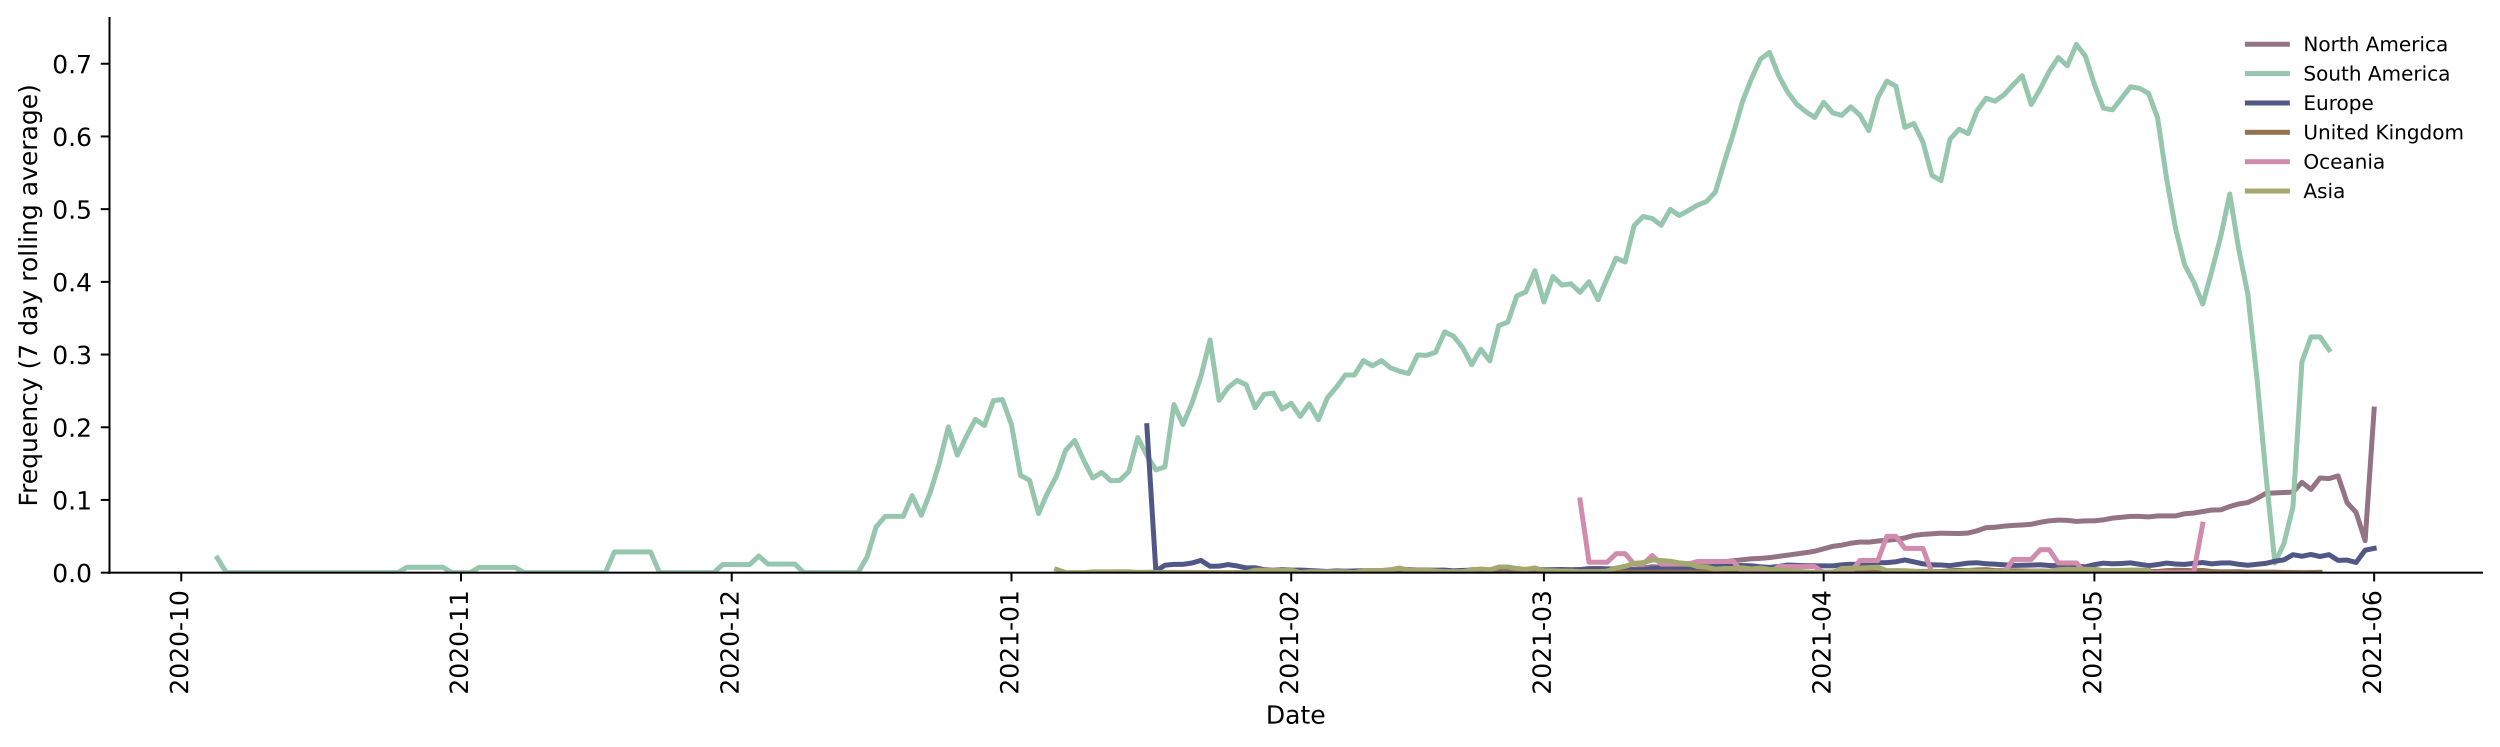 <?xml version="1.0" encoding="utf-8" standalone="no"?>
<!DOCTYPE svg PUBLIC "-//W3C//DTD SVG 1.1//EN"
  "http://www.w3.org/Graphics/SVG/1.1/DTD/svg11.dtd">
<!-- Created with matplotlib (https://matplotlib.org/) -->
<svg height="298.621pt" version="1.1" viewBox="0 0 999.581 298.621" width="999.581pt" xmlns="http://www.w3.org/2000/svg" xmlns:xlink="http://www.w3.org/1999/xlink">
 <defs>
  <style type="text/css">*{stroke-linecap:butt;stroke-linejoin:round;}</style>
 </defs>
 <g id="figure_1">
  <g id="patch_1">
   <path d="M 0 298.621 
L 999.581 298.621 
L 999.581 0 
L 0 0 
z
" style="fill:#ffffff;"/>
  </g>
  <g id="axes_1">
   <g id="patch_2">
    <path d="M 43.781 228.96 
L 992.381 228.96 
L 992.381 7.2 
L 43.781 7.2 
z
" style="fill:#ffffff;"/>
   </g>
   <g id="matplotlib.axis_1">
    <g id="xtick_1">
     <g id="line2d_1">
      <defs>
       <path d="M 0 0 
L 0 3.5 
" id="m3ad9159158" style="stroke:#000000;stroke-width:0.8;"/>
      </defs>
      <g>
       <use style="stroke:#000000;stroke-width:0.8;" x="72.467" xlink:href="#m3ad9159158" y="228.96"/>
      </g>
     </g>
     <g id="text_1">
      <!-- 2020-10 -->
      <g transform="translate(75.226 277.743)rotate(-90)scale(0.1 -0.1)">
       <defs>
        <path d="M 19.188 8.297 
L 53.609 8.297 
L 53.609 0 
L 7.328 0 
L 7.328 8.297 
Q 12.938 14.109 22.625 23.891 
Q 32.328 33.688 34.812 36.531 
Q 39.547 41.844 41.422 45.531 
Q 43.312 49.219 43.312 52.781 
Q 43.312 58.594 39.234 62.25 
Q 35.156 65.922 28.609 65.922 
Q 23.969 65.922 18.812 64.312 
Q 13.672 62.703 7.812 59.422 
L 7.812 69.391 
Q 13.766 71.781 18.938 73 
Q 24.125 74.219 28.422 74.219 
Q 39.75 74.219 46.484 68.547 
Q 53.219 62.891 53.219 53.422 
Q 53.219 48.922 51.531 44.891 
Q 49.859 40.875 45.406 35.406 
Q 44.188 33.984 37.641 27.219 
Q 31.109 20.453 19.188 8.297 
z
" id="DejaVuSans-50"/>
        <path d="M 31.781 66.406 
Q 24.172 66.406 20.328 58.906 
Q 16.5 51.422 16.5 36.375 
Q 16.5 21.391 20.328 13.891 
Q 24.172 6.391 31.781 6.391 
Q 39.453 6.391 43.281 13.891 
Q 47.125 21.391 47.125 36.375 
Q 47.125 51.422 43.281 58.906 
Q 39.453 66.406 31.781 66.406 
z
M 31.781 74.219 
Q 44.047 74.219 50.516 64.516 
Q 56.984 54.828 56.984 36.375 
Q 56.984 17.969 50.516 8.266 
Q 44.047 -1.422 31.781 -1.422 
Q 19.531 -1.422 13.062 8.266 
Q 6.594 17.969 6.594 36.375 
Q 6.594 54.828 13.062 64.516 
Q 19.531 74.219 31.781 74.219 
z
" id="DejaVuSans-48"/>
        <path d="M 4.891 31.391 
L 31.203 31.391 
L 31.203 23.391 
L 4.891 23.391 
z
" id="DejaVuSans-45"/>
        <path d="M 12.406 8.297 
L 28.516 8.297 
L 28.516 63.922 
L 10.984 60.406 
L 10.984 69.391 
L 28.422 72.906 
L 38.281 72.906 
L 38.281 8.297 
L 54.391 8.297 
L 54.391 0 
L 12.406 0 
z
" id="DejaVuSans-49"/>
       </defs>
       <use xlink:href="#DejaVuSans-50"/>
       <use x="63.623" xlink:href="#DejaVuSans-48"/>
       <use x="127.246" xlink:href="#DejaVuSans-50"/>
       <use x="190.869" xlink:href="#DejaVuSans-48"/>
       <use x="254.492" xlink:href="#DejaVuSans-45"/>
       <use x="290.576" xlink:href="#DejaVuSans-49"/>
       <use x="354.199" xlink:href="#DejaVuSans-48"/>
      </g>
     </g>
    </g>
    <g id="xtick_2">
     <g id="line2d_2">
      <g>
       <use style="stroke:#000000;stroke-width:0.8;" x="184.321" xlink:href="#m3ad9159158" y="228.96"/>
      </g>
     </g>
     <g id="text_2">
      <!-- 2020-11 -->
      <g transform="translate(187.081 277.743)rotate(-90)scale(0.1 -0.1)">
       <use xlink:href="#DejaVuSans-50"/>
       <use x="63.623" xlink:href="#DejaVuSans-48"/>
       <use x="127.246" xlink:href="#DejaVuSans-50"/>
       <use x="190.869" xlink:href="#DejaVuSans-48"/>
       <use x="254.492" xlink:href="#DejaVuSans-45"/>
       <use x="290.576" xlink:href="#DejaVuSans-49"/>
       <use x="354.199" xlink:href="#DejaVuSans-49"/>
      </g>
     </g>
    </g>
    <g id="xtick_3">
     <g id="line2d_3">
      <g>
       <use style="stroke:#000000;stroke-width:0.8;" x="292.568" xlink:href="#m3ad9159158" y="228.96"/>
      </g>
     </g>
     <g id="text_3">
      <!-- 2020-12 -->
      <g transform="translate(295.327 277.743)rotate(-90)scale(0.1 -0.1)">
       <use xlink:href="#DejaVuSans-50"/>
       <use x="63.623" xlink:href="#DejaVuSans-48"/>
       <use x="127.246" xlink:href="#DejaVuSans-50"/>
       <use x="190.869" xlink:href="#DejaVuSans-48"/>
       <use x="254.492" xlink:href="#DejaVuSans-45"/>
       <use x="290.576" xlink:href="#DejaVuSans-49"/>
       <use x="354.199" xlink:href="#DejaVuSans-50"/>
      </g>
     </g>
    </g>
    <g id="xtick_4">
     <g id="line2d_4">
      <g>
       <use style="stroke:#000000;stroke-width:0.8;" x="404.422" xlink:href="#m3ad9159158" y="228.96"/>
      </g>
     </g>
     <g id="text_4">
      <!-- 2021-01 -->
      <g transform="translate(407.182 277.743)rotate(-90)scale(0.1 -0.1)">
       <use xlink:href="#DejaVuSans-50"/>
       <use x="63.623" xlink:href="#DejaVuSans-48"/>
       <use x="127.246" xlink:href="#DejaVuSans-50"/>
       <use x="190.869" xlink:href="#DejaVuSans-49"/>
       <use x="254.492" xlink:href="#DejaVuSans-45"/>
       <use x="290.576" xlink:href="#DejaVuSans-48"/>
       <use x="354.199" xlink:href="#DejaVuSans-49"/>
      </g>
     </g>
    </g>
    <g id="xtick_5">
     <g id="line2d_5">
      <g>
       <use style="stroke:#000000;stroke-width:0.8;" x="516.277" xlink:href="#m3ad9159158" y="228.96"/>
      </g>
     </g>
     <g id="text_5">
      <!-- 2021-02 -->
      <g transform="translate(519.037 277.743)rotate(-90)scale(0.1 -0.1)">
       <use xlink:href="#DejaVuSans-50"/>
       <use x="63.623" xlink:href="#DejaVuSans-48"/>
       <use x="127.246" xlink:href="#DejaVuSans-50"/>
       <use x="190.869" xlink:href="#DejaVuSans-49"/>
       <use x="254.492" xlink:href="#DejaVuSans-45"/>
       <use x="290.576" xlink:href="#DejaVuSans-48"/>
       <use x="354.199" xlink:href="#DejaVuSans-50"/>
      </g>
     </g>
    </g>
    <g id="xtick_6">
     <g id="line2d_6">
      <g>
       <use style="stroke:#000000;stroke-width:0.8;" x="617.307" xlink:href="#m3ad9159158" y="228.96"/>
      </g>
     </g>
     <g id="text_6">
      <!-- 2021-03 -->
      <g transform="translate(620.067 277.743)rotate(-90)scale(0.1 -0.1)">
       <defs>
        <path d="M 40.578 39.312 
Q 47.656 37.797 51.625 33 
Q 55.609 28.219 55.609 21.188 
Q 55.609 10.406 48.188 4.484 
Q 40.766 -1.422 27.094 -1.422 
Q 22.516 -1.422 17.656 -0.516 
Q 12.797 0.391 7.625 2.203 
L 7.625 11.719 
Q 11.719 9.328 16.594 8.109 
Q 21.484 6.891 26.812 6.891 
Q 36.078 6.891 40.938 10.547 
Q 45.797 14.203 45.797 21.188 
Q 45.797 27.641 41.281 31.266 
Q 36.766 34.906 28.719 34.906 
L 20.219 34.906 
L 20.219 43.016 
L 29.109 43.016 
Q 36.375 43.016 40.234 45.922 
Q 44.094 48.828 44.094 54.297 
Q 44.094 59.906 40.109 62.906 
Q 36.141 65.922 28.719 65.922 
Q 24.656 65.922 20.016 65.031 
Q 15.375 64.156 9.812 62.312 
L 9.812 71.094 
Q 15.438 72.656 20.344 73.438 
Q 25.25 74.219 29.594 74.219 
Q 40.828 74.219 47.359 69.109 
Q 53.906 64.016 53.906 55.328 
Q 53.906 49.266 50.438 45.094 
Q 46.969 40.922 40.578 39.312 
z
" id="DejaVuSans-51"/>
       </defs>
       <use xlink:href="#DejaVuSans-50"/>
       <use x="63.623" xlink:href="#DejaVuSans-48"/>
       <use x="127.246" xlink:href="#DejaVuSans-50"/>
       <use x="190.869" xlink:href="#DejaVuSans-49"/>
       <use x="254.492" xlink:href="#DejaVuSans-45"/>
       <use x="290.576" xlink:href="#DejaVuSans-48"/>
       <use x="354.199" xlink:href="#DejaVuSans-51"/>
      </g>
     </g>
    </g>
    <g id="xtick_7">
     <g id="line2d_7">
      <g>
       <use style="stroke:#000000;stroke-width:0.8;" x="729.162" xlink:href="#m3ad9159158" y="228.96"/>
      </g>
     </g>
     <g id="text_7">
      <!-- 2021-04 -->
      <g transform="translate(731.921 277.743)rotate(-90)scale(0.1 -0.1)">
       <defs>
        <path d="M 37.797 64.312 
L 12.891 25.391 
L 37.797 25.391 
z
M 35.203 72.906 
L 47.609 72.906 
L 47.609 25.391 
L 58.016 25.391 
L 58.016 17.188 
L 47.609 17.188 
L 47.609 0 
L 37.797 0 
L 37.797 17.188 
L 4.891 17.188 
L 4.891 26.703 
z
" id="DejaVuSans-52"/>
       </defs>
       <use xlink:href="#DejaVuSans-50"/>
       <use x="63.623" xlink:href="#DejaVuSans-48"/>
       <use x="127.246" xlink:href="#DejaVuSans-50"/>
       <use x="190.869" xlink:href="#DejaVuSans-49"/>
       <use x="254.492" xlink:href="#DejaVuSans-45"/>
       <use x="290.576" xlink:href="#DejaVuSans-48"/>
       <use x="354.199" xlink:href="#DejaVuSans-52"/>
      </g>
     </g>
    </g>
    <g id="xtick_8">
     <g id="line2d_8">
      <g>
       <use style="stroke:#000000;stroke-width:0.8;" x="837.408" xlink:href="#m3ad9159158" y="228.96"/>
      </g>
     </g>
     <g id="text_8">
      <!-- 2021-05 -->
      <g transform="translate(840.168 277.743)rotate(-90)scale(0.1 -0.1)">
       <defs>
        <path d="M 10.797 72.906 
L 49.516 72.906 
L 49.516 64.594 
L 19.828 64.594 
L 19.828 46.734 
Q 21.969 47.469 24.109 47.828 
Q 26.266 48.188 28.422 48.188 
Q 40.625 48.188 47.75 41.5 
Q 54.891 34.812 54.891 23.391 
Q 54.891 11.625 47.562 5.094 
Q 40.234 -1.422 26.906 -1.422 
Q 22.312 -1.422 17.547 -0.641 
Q 12.797 0.141 7.719 1.703 
L 7.719 11.625 
Q 12.109 9.234 16.797 8.062 
Q 21.484 6.891 26.703 6.891 
Q 35.156 6.891 40.078 11.328 
Q 45.016 15.766 45.016 23.391 
Q 45.016 31 40.078 35.438 
Q 35.156 39.891 26.703 39.891 
Q 22.75 39.891 18.812 39.016 
Q 14.891 38.141 10.797 36.281 
z
" id="DejaVuSans-53"/>
       </defs>
       <use xlink:href="#DejaVuSans-50"/>
       <use x="63.623" xlink:href="#DejaVuSans-48"/>
       <use x="127.246" xlink:href="#DejaVuSans-50"/>
       <use x="190.869" xlink:href="#DejaVuSans-49"/>
       <use x="254.492" xlink:href="#DejaVuSans-45"/>
       <use x="290.576" xlink:href="#DejaVuSans-48"/>
       <use x="354.199" xlink:href="#DejaVuSans-53"/>
      </g>
     </g>
    </g>
    <g id="xtick_9">
     <g id="line2d_9">
      <g>
       <use style="stroke:#000000;stroke-width:0.8;" x="949.263" xlink:href="#m3ad9159158" y="228.96"/>
      </g>
     </g>
     <g id="text_9">
      <!-- 2021-06 -->
      <g transform="translate(952.022 277.743)rotate(-90)scale(0.1 -0.1)">
       <defs>
        <path d="M 33.016 40.375 
Q 26.375 40.375 22.484 35.828 
Q 18.609 31.297 18.609 23.391 
Q 18.609 15.531 22.484 10.953 
Q 26.375 6.391 33.016 6.391 
Q 39.656 6.391 43.531 10.953 
Q 47.406 15.531 47.406 23.391 
Q 47.406 31.297 43.531 35.828 
Q 39.656 40.375 33.016 40.375 
z
M 52.594 71.297 
L 52.594 62.312 
Q 48.875 64.062 45.094 64.984 
Q 41.312 65.922 37.594 65.922 
Q 27.828 65.922 22.672 59.328 
Q 17.531 52.734 16.797 39.406 
Q 19.672 43.656 24.016 45.922 
Q 28.375 48.188 33.594 48.188 
Q 44.578 48.188 50.953 41.516 
Q 57.328 34.859 57.328 23.391 
Q 57.328 12.156 50.688 5.359 
Q 44.047 -1.422 33.016 -1.422 
Q 20.359 -1.422 13.672 8.266 
Q 6.984 17.969 6.984 36.375 
Q 6.984 53.656 15.188 63.938 
Q 23.391 74.219 37.203 74.219 
Q 40.922 74.219 44.703 73.484 
Q 48.484 72.75 52.594 71.297 
z
" id="DejaVuSans-54"/>
       </defs>
       <use xlink:href="#DejaVuSans-50"/>
       <use x="63.623" xlink:href="#DejaVuSans-48"/>
       <use x="127.246" xlink:href="#DejaVuSans-50"/>
       <use x="190.869" xlink:href="#DejaVuSans-49"/>
       <use x="254.492" xlink:href="#DejaVuSans-45"/>
       <use x="290.576" xlink:href="#DejaVuSans-48"/>
       <use x="354.199" xlink:href="#DejaVuSans-54"/>
      </g>
     </g>
    </g>
    <g id="text_10">
     <!-- Date -->
     <g transform="translate(506.13 289.341)scale(0.1 -0.1)">
      <defs>
       <path d="M 19.672 64.797 
L 19.672 8.109 
L 31.594 8.109 
Q 46.688 8.109 53.688 14.938 
Q 60.688 21.781 60.688 36.531 
Q 60.688 51.172 53.688 57.984 
Q 46.688 64.797 31.594 64.797 
z
M 9.812 72.906 
L 30.078 72.906 
Q 51.266 72.906 61.172 64.094 
Q 71.094 55.281 71.094 36.531 
Q 71.094 17.672 61.125 8.828 
Q 51.172 0 30.078 0 
L 9.812 0 
z
" id="DejaVuSans-68"/>
       <path d="M 34.281 27.484 
Q 23.391 27.484 19.188 25 
Q 14.984 22.516 14.984 16.5 
Q 14.984 11.719 18.141 8.906 
Q 21.297 6.109 26.703 6.109 
Q 34.188 6.109 38.703 11.406 
Q 43.219 16.703 43.219 25.484 
L 43.219 27.484 
z
M 52.203 31.203 
L 52.203 0 
L 43.219 0 
L 43.219 8.297 
Q 40.141 3.328 35.547 0.953 
Q 30.953 -1.422 24.312 -1.422 
Q 15.922 -1.422 10.953 3.297 
Q 6 8.016 6 15.922 
Q 6 25.141 12.172 29.828 
Q 18.359 34.516 30.609 34.516 
L 43.219 34.516 
L 43.219 35.406 
Q 43.219 41.609 39.141 45 
Q 35.062 48.391 27.688 48.391 
Q 23 48.391 18.547 47.266 
Q 14.109 46.141 10.016 43.891 
L 10.016 52.203 
Q 14.938 54.109 19.578 55.047 
Q 24.219 56 28.609 56 
Q 40.484 56 46.344 49.844 
Q 52.203 43.703 52.203 31.203 
z
" id="DejaVuSans-97"/>
       <path d="M 18.312 70.219 
L 18.312 54.688 
L 36.812 54.688 
L 36.812 47.703 
L 18.312 47.703 
L 18.312 18.016 
Q 18.312 11.328 20.141 9.422 
Q 21.969 7.516 27.594 7.516 
L 36.812 7.516 
L 36.812 0 
L 27.594 0 
Q 17.188 0 13.234 3.875 
Q 9.281 7.766 9.281 18.016 
L 9.281 47.703 
L 2.688 47.703 
L 2.688 54.688 
L 9.281 54.688 
L 9.281 70.219 
z
" id="DejaVuSans-116"/>
       <path d="M 56.203 29.594 
L 56.203 25.203 
L 14.891 25.203 
Q 15.484 15.922 20.484 11.062 
Q 25.484 6.203 34.422 6.203 
Q 39.594 6.203 44.453 7.469 
Q 49.312 8.734 54.109 11.281 
L 54.109 2.781 
Q 49.266 0.734 44.188 -0.344 
Q 39.109 -1.422 33.891 -1.422 
Q 20.797 -1.422 13.156 6.188 
Q 5.516 13.812 5.516 26.812 
Q 5.516 40.234 12.766 48.109 
Q 20.016 56 32.328 56 
Q 43.359 56 49.781 48.891 
Q 56.203 41.797 56.203 29.594 
z
M 47.219 32.234 
Q 47.125 39.594 43.094 43.984 
Q 39.062 48.391 32.422 48.391 
Q 24.906 48.391 20.391 44.141 
Q 15.875 39.891 15.188 32.172 
z
" id="DejaVuSans-101"/>
      </defs>
      <use xlink:href="#DejaVuSans-68"/>
      <use x="77.002" xlink:href="#DejaVuSans-97"/>
      <use x="138.281" xlink:href="#DejaVuSans-116"/>
      <use x="177.49" xlink:href="#DejaVuSans-101"/>
     </g>
    </g>
   </g>
   <g id="matplotlib.axis_2">
    <g id="ytick_1">
     <g id="line2d_10">
      <defs>
       <path d="M 0 0 
L -3.5 0 
" id="maa5074cea7" style="stroke:#000000;stroke-width:0.8;"/>
      </defs>
      <g>
       <use style="stroke:#000000;stroke-width:0.8;" x="43.781" xlink:href="#maa5074cea7" y="228.96"/>
      </g>
     </g>
     <g id="text_11">
      <!-- 0.0 -->
      <g transform="translate(20.878 232.759)scale(0.1 -0.1)">
       <defs>
        <path d="M 10.688 12.406 
L 21 12.406 
L 21 0 
L 10.688 0 
z
" id="DejaVuSans-46"/>
       </defs>
       <use xlink:href="#DejaVuSans-48"/>
       <use x="63.623" xlink:href="#DejaVuSans-46"/>
       <use x="95.41" xlink:href="#DejaVuSans-48"/>
      </g>
     </g>
    </g>
    <g id="ytick_2">
     <g id="line2d_11">
      <g>
       <use style="stroke:#000000;stroke-width:0.8;" x="43.781" xlink:href="#maa5074cea7" y="199.892"/>
      </g>
     </g>
     <g id="text_12">
      <!-- 0.1 -->
      <g transform="translate(20.878 203.691)scale(0.1 -0.1)">
       <use xlink:href="#DejaVuSans-48"/>
       <use x="63.623" xlink:href="#DejaVuSans-46"/>
       <use x="95.41" xlink:href="#DejaVuSans-49"/>
      </g>
     </g>
    </g>
    <g id="ytick_3">
     <g id="line2d_12">
      <g>
       <use style="stroke:#000000;stroke-width:0.8;" x="43.781" xlink:href="#maa5074cea7" y="170.824"/>
      </g>
     </g>
     <g id="text_13">
      <!-- 0.2 -->
      <g transform="translate(20.878 174.624)scale(0.1 -0.1)">
       <use xlink:href="#DejaVuSans-48"/>
       <use x="63.623" xlink:href="#DejaVuSans-46"/>
       <use x="95.41" xlink:href="#DejaVuSans-50"/>
      </g>
     </g>
    </g>
    <g id="ytick_4">
     <g id="line2d_13">
      <g>
       <use style="stroke:#000000;stroke-width:0.8;" x="43.781" xlink:href="#maa5074cea7" y="141.757"/>
      </g>
     </g>
     <g id="text_14">
      <!-- 0.3 -->
      <g transform="translate(20.878 145.556)scale(0.1 -0.1)">
       <use xlink:href="#DejaVuSans-48"/>
       <use x="63.623" xlink:href="#DejaVuSans-46"/>
       <use x="95.41" xlink:href="#DejaVuSans-51"/>
      </g>
     </g>
    </g>
    <g id="ytick_5">
     <g id="line2d_14">
      <g>
       <use style="stroke:#000000;stroke-width:0.8;" x="43.781" xlink:href="#maa5074cea7" y="112.689"/>
      </g>
     </g>
     <g id="text_15">
      <!-- 0.4 -->
      <g transform="translate(20.878 116.488)scale(0.1 -0.1)">
       <use xlink:href="#DejaVuSans-48"/>
       <use x="63.623" xlink:href="#DejaVuSans-46"/>
       <use x="95.41" xlink:href="#DejaVuSans-52"/>
      </g>
     </g>
    </g>
    <g id="ytick_6">
     <g id="line2d_15">
      <g>
       <use style="stroke:#000000;stroke-width:0.8;" x="43.781" xlink:href="#maa5074cea7" y="83.621"/>
      </g>
     </g>
     <g id="text_16">
      <!-- 0.5 -->
      <g transform="translate(20.878 87.42)scale(0.1 -0.1)">
       <use xlink:href="#DejaVuSans-48"/>
       <use x="63.623" xlink:href="#DejaVuSans-46"/>
       <use x="95.41" xlink:href="#DejaVuSans-53"/>
      </g>
     </g>
    </g>
    <g id="ytick_7">
     <g id="line2d_16">
      <g>
       <use style="stroke:#000000;stroke-width:0.8;" x="43.781" xlink:href="#maa5074cea7" y="54.553"/>
      </g>
     </g>
     <g id="text_17">
      <!-- 0.6 -->
      <g transform="translate(20.878 58.352)scale(0.1 -0.1)">
       <use xlink:href="#DejaVuSans-48"/>
       <use x="63.623" xlink:href="#DejaVuSans-46"/>
       <use x="95.41" xlink:href="#DejaVuSans-54"/>
      </g>
     </g>
    </g>
    <g id="ytick_8">
     <g id="line2d_17">
      <g>
       <use style="stroke:#000000;stroke-width:0.8;" x="43.781" xlink:href="#maa5074cea7" y="25.485"/>
      </g>
     </g>
     <g id="text_18">
      <!-- 0.7 -->
      <g transform="translate(20.878 29.285)scale(0.1 -0.1)">
       <defs>
        <path d="M 8.203 72.906 
L 55.078 72.906 
L 55.078 68.703 
L 28.609 0 
L 18.312 0 
L 43.219 64.594 
L 8.203 64.594 
z
" id="DejaVuSans-55"/>
       </defs>
       <use xlink:href="#DejaVuSans-48"/>
       <use x="63.623" xlink:href="#DejaVuSans-46"/>
       <use x="95.41" xlink:href="#DejaVuSans-55"/>
      </g>
     </g>
    </g>
    <g id="text_19">
     <!-- Frequency (7 day rolling average) -->
     <g transform="translate(14.798 202.529)rotate(-90)scale(0.1 -0.1)">
      <defs>
       <path d="M 9.812 72.906 
L 51.703 72.906 
L 51.703 64.594 
L 19.672 64.594 
L 19.672 43.109 
L 48.578 43.109 
L 48.578 34.812 
L 19.672 34.812 
L 19.672 0 
L 9.812 0 
z
" id="DejaVuSans-70"/>
       <path d="M 41.109 46.297 
Q 39.594 47.172 37.812 47.578 
Q 36.031 48 33.891 48 
Q 26.266 48 22.188 43.047 
Q 18.109 38.094 18.109 28.812 
L 18.109 0 
L 9.078 0 
L 9.078 54.688 
L 18.109 54.688 
L 18.109 46.188 
Q 20.953 51.172 25.484 53.578 
Q 30.031 56 36.531 56 
Q 37.453 56 38.578 55.875 
Q 39.703 55.766 41.062 55.516 
z
" id="DejaVuSans-114"/>
       <path d="M 14.797 27.297 
Q 14.797 17.391 18.875 11.75 
Q 22.953 6.109 30.078 6.109 
Q 37.203 6.109 41.297 11.75 
Q 45.406 17.391 45.406 27.297 
Q 45.406 37.203 41.297 42.844 
Q 37.203 48.484 30.078 48.484 
Q 22.953 48.484 18.875 42.844 
Q 14.797 37.203 14.797 27.297 
z
M 45.406 8.203 
Q 42.578 3.328 38.25 0.953 
Q 33.938 -1.422 27.875 -1.422 
Q 17.969 -1.422 11.734 6.484 
Q 5.516 14.406 5.516 27.297 
Q 5.516 40.188 11.734 48.094 
Q 17.969 56 27.875 56 
Q 33.938 56 38.25 53.625 
Q 42.578 51.266 45.406 46.391 
L 45.406 54.688 
L 54.391 54.688 
L 54.391 -20.797 
L 45.406 -20.797 
z
" id="DejaVuSans-113"/>
       <path d="M 8.5 21.578 
L 8.5 54.688 
L 17.484 54.688 
L 17.484 21.922 
Q 17.484 14.156 20.5 10.266 
Q 23.531 6.391 29.594 6.391 
Q 36.859 6.391 41.078 11.031 
Q 45.312 15.672 45.312 23.688 
L 45.312 54.688 
L 54.297 54.688 
L 54.297 0 
L 45.312 0 
L 45.312 8.406 
Q 42.047 3.422 37.719 1 
Q 33.406 -1.422 27.688 -1.422 
Q 18.266 -1.422 13.375 4.438 
Q 8.5 10.297 8.5 21.578 
z
M 31.109 56 
z
" id="DejaVuSans-117"/>
       <path d="M 54.891 33.016 
L 54.891 0 
L 45.906 0 
L 45.906 32.719 
Q 45.906 40.484 42.875 44.328 
Q 39.844 48.188 33.797 48.188 
Q 26.516 48.188 22.312 43.547 
Q 18.109 38.922 18.109 30.906 
L 18.109 0 
L 9.078 0 
L 9.078 54.688 
L 18.109 54.688 
L 18.109 46.188 
Q 21.344 51.125 25.703 53.562 
Q 30.078 56 35.797 56 
Q 45.219 56 50.047 50.172 
Q 54.891 44.344 54.891 33.016 
z
" id="DejaVuSans-110"/>
       <path d="M 48.781 52.594 
L 48.781 44.188 
Q 44.969 46.297 41.141 47.344 
Q 37.312 48.391 33.406 48.391 
Q 24.656 48.391 19.812 42.844 
Q 14.984 37.312 14.984 27.297 
Q 14.984 17.281 19.812 11.734 
Q 24.656 6.203 33.406 6.203 
Q 37.312 6.203 41.141 7.25 
Q 44.969 8.297 48.781 10.406 
L 48.781 2.094 
Q 45.016 0.344 40.984 -0.531 
Q 36.969 -1.422 32.422 -1.422 
Q 20.062 -1.422 12.781 6.344 
Q 5.516 14.109 5.516 27.297 
Q 5.516 40.672 12.859 48.328 
Q 20.219 56 33.016 56 
Q 37.156 56 41.109 55.141 
Q 45.062 54.297 48.781 52.594 
z
" id="DejaVuSans-99"/>
       <path d="M 32.172 -5.078 
Q 28.375 -14.844 24.75 -17.812 
Q 21.141 -20.797 15.094 -20.797 
L 7.906 -20.797 
L 7.906 -13.281 
L 13.188 -13.281 
Q 16.891 -13.281 18.938 -11.516 
Q 21 -9.766 23.484 -3.219 
L 25.094 0.875 
L 2.984 54.688 
L 12.5 54.688 
L 29.594 11.922 
L 46.688 54.688 
L 56.203 54.688 
z
" id="DejaVuSans-121"/>
       <path id="DejaVuSans-32"/>
       <path d="M 31 75.875 
Q 24.469 64.656 21.281 53.656 
Q 18.109 42.672 18.109 31.391 
Q 18.109 20.125 21.312 9.062 
Q 24.516 -2 31 -13.188 
L 23.188 -13.188 
Q 15.875 -1.703 12.234 9.375 
Q 8.594 20.453 8.594 31.391 
Q 8.594 42.281 12.203 53.312 
Q 15.828 64.359 23.188 75.875 
z
" id="DejaVuSans-40"/>
       <path d="M 45.406 46.391 
L 45.406 75.984 
L 54.391 75.984 
L 54.391 0 
L 45.406 0 
L 45.406 8.203 
Q 42.578 3.328 38.25 0.953 
Q 33.938 -1.422 27.875 -1.422 
Q 17.969 -1.422 11.734 6.484 
Q 5.516 14.406 5.516 27.297 
Q 5.516 40.188 11.734 48.094 
Q 17.969 56 27.875 56 
Q 33.938 56 38.25 53.625 
Q 42.578 51.266 45.406 46.391 
z
M 14.797 27.297 
Q 14.797 17.391 18.875 11.75 
Q 22.953 6.109 30.078 6.109 
Q 37.203 6.109 41.297 11.75 
Q 45.406 17.391 45.406 27.297 
Q 45.406 37.203 41.297 42.844 
Q 37.203 48.484 30.078 48.484 
Q 22.953 48.484 18.875 42.844 
Q 14.797 37.203 14.797 27.297 
z
" id="DejaVuSans-100"/>
       <path d="M 30.609 48.391 
Q 23.391 48.391 19.188 42.75 
Q 14.984 37.109 14.984 27.297 
Q 14.984 17.484 19.156 11.844 
Q 23.344 6.203 30.609 6.203 
Q 37.797 6.203 41.984 11.859 
Q 46.188 17.531 46.188 27.297 
Q 46.188 37.016 41.984 42.703 
Q 37.797 48.391 30.609 48.391 
z
M 30.609 56 
Q 42.328 56 49.016 48.375 
Q 55.719 40.766 55.719 27.297 
Q 55.719 13.875 49.016 6.219 
Q 42.328 -1.422 30.609 -1.422 
Q 18.844 -1.422 12.172 6.219 
Q 5.516 13.875 5.516 27.297 
Q 5.516 40.766 12.172 48.375 
Q 18.844 56 30.609 56 
z
" id="DejaVuSans-111"/>
       <path d="M 9.422 75.984 
L 18.406 75.984 
L 18.406 0 
L 9.422 0 
z
" id="DejaVuSans-108"/>
       <path d="M 9.422 54.688 
L 18.406 54.688 
L 18.406 0 
L 9.422 0 
z
M 9.422 75.984 
L 18.406 75.984 
L 18.406 64.594 
L 9.422 64.594 
z
" id="DejaVuSans-105"/>
       <path d="M 45.406 27.984 
Q 45.406 37.75 41.375 43.109 
Q 37.359 48.484 30.078 48.484 
Q 22.859 48.484 18.828 43.109 
Q 14.797 37.75 14.797 27.984 
Q 14.797 18.266 18.828 12.891 
Q 22.859 7.516 30.078 7.516 
Q 37.359 7.516 41.375 12.891 
Q 45.406 18.266 45.406 27.984 
z
M 54.391 6.781 
Q 54.391 -7.172 48.188 -13.984 
Q 42 -20.797 29.203 -20.797 
Q 24.469 -20.797 20.266 -20.094 
Q 16.062 -19.391 12.109 -17.922 
L 12.109 -9.188 
Q 16.062 -11.328 19.922 -12.344 
Q 23.781 -13.375 27.781 -13.375 
Q 36.625 -13.375 41.016 -8.766 
Q 45.406 -4.156 45.406 5.172 
L 45.406 9.625 
Q 42.625 4.781 38.281 2.391 
Q 33.938 0 27.875 0 
Q 17.828 0 11.672 7.656 
Q 5.516 15.328 5.516 27.984 
Q 5.516 40.672 11.672 48.328 
Q 17.828 56 27.875 56 
Q 33.938 56 38.281 53.609 
Q 42.625 51.219 45.406 46.391 
L 45.406 54.688 
L 54.391 54.688 
z
" id="DejaVuSans-103"/>
       <path d="M 2.984 54.688 
L 12.5 54.688 
L 29.594 8.797 
L 46.688 54.688 
L 56.203 54.688 
L 35.688 0 
L 23.484 0 
z
" id="DejaVuSans-118"/>
       <path d="M 8.016 75.875 
L 15.828 75.875 
Q 23.141 64.359 26.781 53.312 
Q 30.422 42.281 30.422 31.391 
Q 30.422 20.453 26.781 9.375 
Q 23.141 -1.703 15.828 -13.188 
L 8.016 -13.188 
Q 14.5 -2 17.703 9.062 
Q 20.906 20.125 20.906 31.391 
Q 20.906 42.672 17.703 53.656 
Q 14.5 64.656 8.016 75.875 
z
" id="DejaVuSans-41"/>
      </defs>
      <use xlink:href="#DejaVuSans-70"/>
      <use x="50.27" xlink:href="#DejaVuSans-114"/>
      <use x="89.133" xlink:href="#DejaVuSans-101"/>
      <use x="150.656" xlink:href="#DejaVuSans-113"/>
      <use x="214.133" xlink:href="#DejaVuSans-117"/>
      <use x="277.512" xlink:href="#DejaVuSans-101"/>
      <use x="339.035" xlink:href="#DejaVuSans-110"/>
      <use x="402.414" xlink:href="#DejaVuSans-99"/>
      <use x="457.395" xlink:href="#DejaVuSans-121"/>
      <use x="516.574" xlink:href="#DejaVuSans-32"/>
      <use x="548.361" xlink:href="#DejaVuSans-40"/>
      <use x="587.375" xlink:href="#DejaVuSans-55"/>
      <use x="650.998" xlink:href="#DejaVuSans-32"/>
      <use x="682.785" xlink:href="#DejaVuSans-100"/>
      <use x="746.262" xlink:href="#DejaVuSans-97"/>
      <use x="807.541" xlink:href="#DejaVuSans-121"/>
      <use x="866.721" xlink:href="#DejaVuSans-32"/>
      <use x="898.508" xlink:href="#DejaVuSans-114"/>
      <use x="937.371" xlink:href="#DejaVuSans-111"/>
      <use x="998.553" xlink:href="#DejaVuSans-108"/>
      <use x="1026.336" xlink:href="#DejaVuSans-108"/>
      <use x="1054.119" xlink:href="#DejaVuSans-105"/>
      <use x="1081.902" xlink:href="#DejaVuSans-110"/>
      <use x="1145.281" xlink:href="#DejaVuSans-103"/>
      <use x="1208.758" xlink:href="#DejaVuSans-32"/>
      <use x="1240.545" xlink:href="#DejaVuSans-97"/>
      <use x="1301.824" xlink:href="#DejaVuSans-118"/>
      <use x="1361.004" xlink:href="#DejaVuSans-101"/>
      <use x="1422.527" xlink:href="#DejaVuSans-114"/>
      <use x="1463.641" xlink:href="#DejaVuSans-97"/>
      <use x="1524.92" xlink:href="#DejaVuSans-103"/>
      <use x="1588.396" xlink:href="#DejaVuSans-101"/>
      <use x="1649.92" xlink:href="#DejaVuSans-41"/>
     </g>
    </g>
   </g>
   <g id="line2d_18">
    <path clip-path="url(#p8a7fe9366b)" d="M 447.721 228.862 
L 462.154 228.828 
L 487.411 228.935 
L 498.236 228.934 
L 512.669 228.909 
L 527.102 228.935 
L 555.968 228.802 
L 563.184 228.799 
L 574.009 228.718 
L 588.441 228.734 
L 602.874 228.445 
L 606.483 228.397 
L 613.699 228.49 
L 617.307 228.504 
L 631.74 227.685 
L 635.348 227.604 
L 638.956 227.762 
L 642.565 227.791 
L 646.173 227.558 
L 649.781 227.664 
L 653.389 227.559 
L 660.606 226.602 
L 664.214 226.715 
L 671.43 225.994 
L 675.039 226.197 
L 678.647 226.236 
L 682.255 225.617 
L 685.863 225.158 
L 689.472 224.58 
L 700.296 223.43 
L 703.904 223.253 
L 707.513 222.958 
L 721.945 220.974 
L 725.554 220.397 
L 732.77 218.443 
L 736.378 217.969 
L 739.987 217.202 
L 743.595 216.722 
L 747.203 216.768 
L 750.811 216.33 
L 758.028 215.677 
L 761.636 215.081 
L 765.244 214.1 
L 768.852 213.666 
L 776.069 213.189 
L 783.285 213.327 
L 786.893 213.128 
L 790.502 212.228 
L 794.11 210.975 
L 797.718 210.806 
L 801.326 210.366 
L 804.934 210.075 
L 808.543 209.91 
L 812.151 209.627 
L 815.759 208.827 
L 819.367 208.239 
L 822.976 207.95 
L 826.584 208.061 
L 830.192 208.479 
L 833.8 208.272 
L 837.408 208.235 
L 841.017 207.849 
L 844.625 207.158 
L 851.841 206.47 
L 855.449 206.465 
L 859.058 206.687 
L 862.666 206.281 
L 869.882 206.281 
L 873.491 205.42 
L 877.099 205.141 
L 884.315 203.93 
L 887.923 203.864 
L 891.532 202.532 
L 895.14 201.489 
L 898.748 200.917 
L 902.356 199.284 
L 905.964 197.249 
L 916.789 196.758 
L 920.397 192.863 
L 924.006 195.698 
L 927.614 191.117 
L 931.222 191.348 
L 934.83 190.282 
L 938.438 200.985 
L 942.047 204.904 
L 945.655 216.156 
L 949.263 163.557 
L 949.263 163.557 
" style="fill:none;stroke:#947383;stroke-linecap:square;stroke-width:2;"/>
   </g>
   <g id="line2d_19">
    <path clip-path="url(#p8a7fe9366b)" d="M 86.899 223.146 
L 90.508 228.96 
L 159.064 228.96 
L 162.672 226.807 
L 177.105 226.807 
L 180.713 228.96 
L 187.929 228.96 
L 191.538 226.884 
L 205.971 226.884 
L 209.579 228.96 
L 242.053 228.96 
L 245.661 220.655 
L 260.094 220.655 
L 263.702 228.96 
L 285.351 228.96 
L 288.96 225.73 
L 299.784 225.73 
L 303.392 222.311 
L 307.001 225.54 
L 317.825 225.54 
L 321.433 228.96 
L 343.083 228.96 
L 346.691 222.675 
L 350.299 210.706 
L 353.907 206.452 
L 361.124 206.452 
L 364.732 198.203 
L 368.34 206.02 
L 371.949 196.858 
L 375.557 185.231 
L 379.165 170.697 
L 382.773 182.001 
L 386.381 174.526 
L 389.99 167.662 
L 393.598 170.11 
L 397.206 160.166 
L 400.814 159.762 
L 404.422 169.818 
L 408.031 190.098 
L 411.639 192.01 
L 415.247 205.339 
L 418.855 197.027 
L 422.464 190.293 
L 426.072 180.034 
L 429.68 176.082 
L 433.288 184.001 
L 436.896 191.102 
L 440.505 188.924 
L 444.113 192.207 
L 447.721 192.082 
L 451.329 188.552 
L 454.937 174.964 
L 458.546 182.093 
L 462.154 187.883 
L 465.762 186.687 
L 469.37 161.737 
L 472.979 169.736 
L 476.587 161.198 
L 480.195 150.357 
L 483.803 135.904 
L 487.411 160.032 
L 491.02 154.963 
L 494.628 152.127 
L 498.236 153.82 
L 501.844 163.015 
L 505.452 157.679 
L 509.061 157.144 
L 512.669 163.567 
L 516.277 161.264 
L 519.885 166.521 
L 523.494 161.471 
L 527.102 167.819 
L 530.71 159.131 
L 534.318 154.813 
L 537.926 149.911 
L 541.535 149.937 
L 545.143 144.165 
L 548.751 146.252 
L 552.359 144.182 
L 555.968 147.089 
L 559.576 148.422 
L 563.184 149.349 
L 566.792 141.948 
L 570.4 142.08 
L 574.009 140.848 
L 577.617 132.697 
L 581.225 134.47 
L 584.833 139.014 
L 588.441 145.796 
L 592.05 139.599 
L 595.658 144.29 
L 599.266 130.164 
L 602.874 128.826 
L 606.483 118.31 
L 610.091 116.668 
L 613.699 108.264 
L 617.307 120.752 
L 620.915 110.564 
L 624.524 113.996 
L 628.132 113.458 
L 631.74 116.875 
L 635.348 112.628 
L 638.956 119.866 
L 642.565 111.315 
L 646.173 103.229 
L 649.781 104.739 
L 653.389 90.166 
L 656.998 86.547 
L 660.606 87.379 
L 664.214 90.077 
L 667.822 83.718 
L 671.43 86.16 
L 675.039 84.192 
L 678.647 82.039 
L 682.255 80.613 
L 685.863 76.765 
L 689.472 64.716 
L 693.08 53.236 
L 696.688 40.629 
L 700.296 31.45 
L 703.904 23.59 
L 707.513 20.972 
L 711.121 30.114 
L 714.729 36.759 
L 718.337 41.623 
L 721.945 44.58 
L 725.554 46.961 
L 729.162 40.918 
L 732.77 45.101 
L 736.378 46.127 
L 739.987 42.723 
L 743.595 45.95 
L 747.203 52.25 
L 750.811 39.047 
L 754.419 32.434 
L 758.028 34.448 
L 761.636 50.93 
L 765.244 49.402 
L 768.852 56.848 
L 772.46 70.091 
L 776.069 72.206 
L 779.677 55.646 
L 783.285 51.692 
L 786.893 53.415 
L 790.502 44.243 
L 794.11 39.299 
L 797.718 40.456 
L 801.326 37.835 
L 804.934 33.881 
L 808.543 30.296 
L 812.151 41.78 
L 815.759 35.559 
L 819.367 28.534 
L 822.976 23.015 
L 826.584 26.291 
L 830.192 17.76 
L 833.8 22.452 
L 837.408 33.759 
L 841.017 43.231 
L 844.625 43.916 
L 851.841 34.712 
L 855.449 35.308 
L 859.058 37.33 
L 862.666 47.096 
L 866.274 71.46 
L 869.882 91.498 
L 873.491 105.943 
L 877.099 112.701 
L 880.707 121.55 
L 884.315 108.551 
L 887.923 94.587 
L 891.532 77.557 
L 895.14 99.783 
L 898.748 117.58 
L 902.356 150.8 
L 905.964 189.557 
L 909.573 225.084 
L 913.181 217.333 
L 916.789 202.799 
L 920.397 144.663 
L 924.006 134.697 
L 927.614 134.697 
L 931.222 139.865 
L 931.222 139.865 
" style="fill:none;stroke:#96c6ad;stroke-linecap:square;stroke-width:2;"/>
   </g>
   <g id="line2d_20">
    <path clip-path="url(#p8a7fe9366b)" d="M 458.546 170.206 
L 462.154 228.342 
L 465.762 225.985 
L 469.37 225.65 
L 472.979 225.65 
L 476.587 225.107 
L 480.195 224.056 
L 483.803 226.413 
L 487.411 226.364 
L 491.02 225.741 
L 494.628 226.284 
L 498.236 227.072 
L 501.844 227.007 
L 505.452 227.764 
L 509.061 228.045 
L 512.669 227.762 
L 516.277 227.974 
L 519.885 227.922 
L 530.71 228.494 
L 534.318 228.263 
L 537.926 228.38 
L 545.143 228.184 
L 548.751 228.171 
L 552.359 228.272 
L 555.968 228.072 
L 559.576 228.148 
L 563.184 227.805 
L 566.792 227.97 
L 577.617 227.954 
L 581.225 228.231 
L 588.441 227.935 
L 592.05 228.025 
L 602.874 227.833 
L 606.483 227.974 
L 610.091 227.668 
L 613.699 227.668 
L 617.307 227.844 
L 624.524 227.693 
L 628.132 227.847 
L 631.74 227.785 
L 635.348 227.355 
L 638.956 227.32 
L 646.173 227.544 
L 649.781 227.57 
L 653.389 227.849 
L 656.998 227.795 
L 660.606 227.346 
L 664.214 227.162 
L 667.822 227.176 
L 671.43 226.954 
L 675.039 226.892 
L 678.647 227.231 
L 682.255 226.98 
L 685.863 226.334 
L 689.472 226.138 
L 693.08 226.24 
L 696.688 226.11 
L 700.296 226.225 
L 703.904 226.619 
L 707.513 226.848 
L 711.121 226.493 
L 714.729 225.927 
L 721.945 226.194 
L 732.77 226.272 
L 736.378 225.844 
L 739.987 225.602 
L 743.595 225.705 
L 747.203 225.18 
L 750.811 225.008 
L 754.419 224.962 
L 758.028 224.619 
L 761.636 223.881 
L 768.852 225.442 
L 772.46 225.846 
L 776.069 225.907 
L 779.677 226.15 
L 786.893 225.147 
L 790.502 225.013 
L 794.11 225.409 
L 797.718 225.571 
L 804.934 226.091 
L 812.151 225.936 
L 815.759 225.805 
L 819.367 226.105 
L 830.192 226.333 
L 833.8 226.621 
L 837.408 225.76 
L 841.017 225.173 
L 844.625 225.421 
L 848.233 225.309 
L 851.841 225.052 
L 859.058 226.186 
L 862.666 225.728 
L 866.274 225.129 
L 869.882 225.516 
L 873.491 225.672 
L 877.099 225.222 
L 880.707 224.92 
L 884.315 225.447 
L 887.923 225.107 
L 891.532 225.059 
L 895.14 225.63 
L 898.748 226.011 
L 905.964 225.241 
L 909.573 224.406 
L 913.181 223.848 
L 916.789 221.785 
L 920.397 222.408 
L 924.006 221.695 
L 927.614 222.506 
L 931.222 221.781 
L 934.83 224.039 
L 938.438 223.943 
L 942.047 224.884 
L 945.655 219.989 
L 949.263 219.258 
L 949.263 219.258 
" style="fill:none;stroke:#525886;stroke-linecap:square;stroke-width:2;"/>
   </g>
   <g id="line2d_21">
    <path clip-path="url(#p8a7fe9366b)" d="M 541.535 228.896 
L 545.143 228.96 
L 548.751 228.96 
L 552.359 228.96 
L 555.968 228.96 
L 559.576 228.924 
L 563.184 228.924 
L 566.792 228.924 
L 570.4 228.88 
L 574.009 228.851 
L 577.617 228.886 
L 581.225 228.886 
L 584.833 228.886 
L 588.441 228.931 
L 592.05 228.96 
L 595.658 228.96 
L 599.266 228.96 
L 602.874 228.96 
L 606.483 228.932 
L 610.091 228.897 
L 613.699 228.897 
L 617.307 228.873 
L 620.915 228.848 
L 624.524 228.851 
L 628.132 228.887 
L 631.74 228.887 
L 635.348 228.871 
L 638.956 228.896 
L 642.565 228.872 
L 646.173 228.848 
L 649.781 228.848 
L 653.389 228.812 
L 656.998 228.812 
L 660.606 228.836 
L 664.214 228.779 
L 667.822 228.761 
L 671.43 228.794 
L 675.039 228.794 
L 678.647 228.791 
L 682.255 228.873 
L 685.863 228.89 
L 689.472 228.931 
L 693.08 228.881 
L 696.688 228.91 
L 700.296 228.883 
L 703.904 228.883 
L 707.513 228.883 
L 711.121 228.933 
L 714.729 228.933 
L 718.337 228.96 
L 721.945 228.96 
L 725.554 228.928 
L 729.162 228.858 
L 732.77 228.858 
L 736.378 228.858 
L 739.987 228.765 
L 743.595 228.755 
L 747.203 228.749 
L 750.811 228.665 
L 754.419 228.55 
L 758.028 228.482 
L 761.636 228.446 
L 765.244 228.459 
L 768.852 228.449 
L 772.46 228.468 
L 776.069 228.583 
L 779.677 228.174 
L 783.285 228.057 
L 786.893 228.084 
L 790.502 227.876 
L 794.11 227.787 
L 797.718 228.166 
L 801.326 228.205 
L 804.934 228.225 
L 808.543 228.287 
L 812.151 228.339 
L 815.759 228.353 
L 819.367 228.448 
L 822.976 228.023 
L 826.584 228.21 
L 830.192 228.183 
L 833.8 228.157 
L 837.408 227.8 
L 841.017 228.17 
L 844.625 228.156 
L 848.233 228.119 
L 851.841 228.24 
L 855.449 228.593 
L 859.058 228.52 
L 862.666 228.515 
L 866.274 228.162 
L 869.882 228.028 
L 873.491 228.078 
L 877.099 228.2 
L 880.707 228.078 
L 884.315 228.509 
L 887.923 228.643 
L 891.532 228.643 
L 895.14 228.577 
L 898.748 228.773 
L 902.356 228.766 
L 905.964 228.766 
L 909.573 228.766 
L 913.181 228.885 
L 916.789 228.885 
L 920.397 228.96 
L 924.006 228.917 
L 927.614 228.844 
" style="fill:none;stroke:#937252;stroke-linecap:square;stroke-width:2;"/>
   </g>
   <g id="line2d_22">
    <path clip-path="url(#p8a7fe9366b)" d="M 631.74 199.892 
L 635.348 224.807 
L 638.956 224.807 
L 642.565 224.807 
L 646.173 221.388 
L 649.781 221.388 
L 653.389 225.54 
L 656.998 225.54 
L 660.606 222.121 
L 664.214 225.54 
L 667.822 225.54 
L 671.43 225.54 
L 675.039 225.54 
L 678.647 224.488 
L 682.255 224.488 
L 685.863 224.488 
L 689.472 224.488 
L 693.08 224.488 
L 696.688 228.96 
L 700.296 228.96 
L 703.904 228.96 
L 707.513 228.96 
L 711.121 226.538 
L 714.729 226.538 
L 718.337 226.538 
L 721.945 226.538 
L 725.554 226.538 
L 729.162 228.96 
L 732.77 228.96 
L 736.378 228.96 
L 739.987 228.96 
L 743.595 224.115 
L 747.203 224.115 
L 750.811 224.115 
L 754.419 214.426 
L 758.028 214.426 
L 761.636 219.271 
L 765.244 219.271 
L 768.852 219.271 
L 772.46 228.96 
L 776.069 228.96 
L 779.677 228.96 
L 783.285 228.96 
L 786.893 228.96 
L 790.502 228.96 
L 794.11 228.96 
L 797.718 228.96 
L 801.326 228.96 
L 804.934 223.675 
L 808.543 223.675 
L 812.151 223.675 
L 815.759 219.799 
L 819.367 219.799 
L 822.976 225.084 
L 826.584 225.084 
L 830.192 225.084 
L 833.8 228.96 
L 837.408 228.96 
L 841.017 228.96 
L 844.625 228.96 
L 848.233 228.96 
L 851.841 228.96 
L 855.449 228.96 
L 859.058 228.96 
L 862.666 228.96 
L 866.274 228.96 
L 869.882 228.96 
L 873.491 228.96 
L 877.099 228.96 
L 880.707 209.581 
" style="fill:none;stroke:#d18cad;stroke-linecap:square;stroke-width:2;"/>
   </g>
   <g id="line2d_23">
    <path clip-path="url(#p8a7fe9366b)" d="M 422.464 227.703 
L 426.072 228.96 
L 429.68 228.96 
L 433.288 228.96 
L 436.896 228.649 
L 440.505 228.649 
L 444.113 228.649 
L 447.721 228.649 
L 451.329 228.649 
L 454.937 228.96 
L 458.546 228.96 
L 462.154 228.96 
L 465.762 228.96 
L 469.37 228.96 
L 472.979 228.96 
L 476.587 228.96 
L 480.195 228.96 
L 483.803 228.96 
L 487.411 228.96 
L 491.02 228.96 
L 494.628 228.96 
L 498.236 228.96 
L 501.844 227.988 
L 505.452 227.988 
L 509.061 227.988 
L 512.669 227.988 
L 516.277 227.988 
L 519.885 228.96 
L 523.494 228.618 
L 527.102 228.618 
L 530.71 228.618 
L 534.318 228.618 
L 537.926 228.618 
L 541.535 228.96 
L 545.143 228.099 
L 548.751 228.099 
L 552.359 228.099 
L 555.968 227.781 
L 559.576 227.128 
L 563.184 227.989 
L 566.792 227.989 
L 570.4 227.989 
L 574.009 228.307 
L 577.617 228.572 
L 581.225 228.572 
L 584.833 228.572 
L 588.441 227.88 
L 592.05 227.498 
L 595.658 227.885 
L 599.266 226.727 
L 602.874 226.727 
L 606.483 227.294 
L 610.091 227.676 
L 613.699 227.058 
L 617.307 228.217 
L 620.915 228.217 
L 624.524 228.342 
L 628.132 228.342 
L 631.74 228.597 
L 635.348 228.597 
L 638.956 228.597 
L 642.565 228.36 
L 646.173 227.123 
L 649.781 226.429 
L 653.389 225.264 
L 656.998 224.948 
L 660.606 223.885 
L 664.214 224.126 
L 667.822 224.408 
L 671.43 225.068 
L 675.039 225.384 
L 678.647 226.485 
L 682.255 226.819 
L 685.863 227.594 
L 689.472 227.292 
L 693.08 227.292 
L 696.688 227.021 
L 700.296 227.491 
L 703.904 227.105 
L 707.513 227.693 
L 711.121 227.693 
L 714.729 228.162 
L 718.337 228.355 
L 721.945 228.671 
L 725.554 228.891 
L 729.162 228.794 
L 732.77 228.794 
L 736.378 227.318 
L 739.987 227.219 
L 743.595 227.143 
L 747.203 226.99 
L 750.811 226.798 
L 754.419 228.179 
L 758.028 228.144 
L 761.636 228.221 
L 765.244 228.469 
L 768.852 228.661 
L 772.46 228.517 
L 776.069 228.721 
L 779.677 228.618 
L 783.285 228.517 
L 786.893 228.142 
L 790.502 228.382 
L 794.11 228.382 
L 797.718 228.485 
L 801.326 228.586 
L 804.934 228.843 
L 808.543 228.743 
L 812.151 228.465 
L 815.759 228.465 
L 819.367 228.382 
L 822.976 227.815 
L 826.584 227.627 
L 830.192 227.735 
L 833.8 227.614 
L 837.408 227.697 
L 841.017 228.186 
L 844.625 228.042 
L 848.233 228.039 
L 851.841 227.948 
L 855.449 227.948 
L 859.058 228.022 
" style="fill:none;stroke:#a4a86f;stroke-linecap:square;stroke-width:2;"/>
   </g>
   <g id="patch_3">
    <path d="M 43.781 228.96 
L 43.781 7.2 
" style="fill:none;stroke:#000000;stroke-linecap:square;stroke-linejoin:miter;stroke-width:0.8;"/>
   </g>
   <g id="patch_4">
    <path d="M 43.781 228.96 
L 992.381 228.96 
" style="fill:none;stroke:#000000;stroke-linecap:square;stroke-linejoin:miter;stroke-width:0.8;"/>
   </g>
   <g id="legend_1">
    <g id="line2d_24">
     <path d="M 898.57 17.679 
L 914.57 17.679 
" style="fill:none;stroke:#947383;stroke-linecap:square;stroke-width:2;"/>
    </g>
    <g id="line2d_25"/>
    <g id="text_20">
     <!-- North America -->
     <g transform="translate(920.97 20.479)scale(0.08 -0.08)">
      <defs>
       <path d="M 9.812 72.906 
L 23.094 72.906 
L 55.422 11.922 
L 55.422 72.906 
L 64.984 72.906 
L 64.984 0 
L 51.703 0 
L 19.391 60.984 
L 19.391 0 
L 9.812 0 
z
" id="DejaVuSans-78"/>
       <path d="M 54.891 33.016 
L 54.891 0 
L 45.906 0 
L 45.906 32.719 
Q 45.906 40.484 42.875 44.328 
Q 39.844 48.188 33.797 48.188 
Q 26.516 48.188 22.312 43.547 
Q 18.109 38.922 18.109 30.906 
L 18.109 0 
L 9.078 0 
L 9.078 75.984 
L 18.109 75.984 
L 18.109 46.188 
Q 21.344 51.125 25.703 53.562 
Q 30.078 56 35.797 56 
Q 45.219 56 50.047 50.172 
Q 54.891 44.344 54.891 33.016 
z
" id="DejaVuSans-104"/>
       <path d="M 34.188 63.188 
L 20.797 26.906 
L 47.609 26.906 
z
M 28.609 72.906 
L 39.797 72.906 
L 67.578 0 
L 57.328 0 
L 50.688 18.703 
L 17.828 18.703 
L 11.188 0 
L 0.781 0 
z
" id="DejaVuSans-65"/>
       <path d="M 52 44.188 
Q 55.375 50.25 60.062 53.125 
Q 64.75 56 71.094 56 
Q 79.641 56 84.281 50.016 
Q 88.922 44.047 88.922 33.016 
L 88.922 0 
L 79.891 0 
L 79.891 32.719 
Q 79.891 40.578 77.094 44.375 
Q 74.312 48.188 68.609 48.188 
Q 61.625 48.188 57.562 43.547 
Q 53.516 38.922 53.516 30.906 
L 53.516 0 
L 44.484 0 
L 44.484 32.719 
Q 44.484 40.625 41.703 44.406 
Q 38.922 48.188 33.109 48.188 
Q 26.219 48.188 22.156 43.531 
Q 18.109 38.875 18.109 30.906 
L 18.109 0 
L 9.078 0 
L 9.078 54.688 
L 18.109 54.688 
L 18.109 46.188 
Q 21.188 51.219 25.484 53.609 
Q 29.781 56 35.688 56 
Q 41.656 56 45.828 52.969 
Q 50 49.953 52 44.188 
z
" id="DejaVuSans-109"/>
      </defs>
      <use xlink:href="#DejaVuSans-78"/>
      <use x="74.805" xlink:href="#DejaVuSans-111"/>
      <use x="135.986" xlink:href="#DejaVuSans-114"/>
      <use x="177.1" xlink:href="#DejaVuSans-116"/>
      <use x="216.309" xlink:href="#DejaVuSans-104"/>
      <use x="279.688" xlink:href="#DejaVuSans-32"/>
      <use x="311.475" xlink:href="#DejaVuSans-65"/>
      <use x="379.883" xlink:href="#DejaVuSans-109"/>
      <use x="477.295" xlink:href="#DejaVuSans-101"/>
      <use x="538.818" xlink:href="#DejaVuSans-114"/>
      <use x="579.932" xlink:href="#DejaVuSans-105"/>
      <use x="607.715" xlink:href="#DejaVuSans-99"/>
      <use x="662.695" xlink:href="#DejaVuSans-97"/>
     </g>
    </g>
    <g id="line2d_26">
     <path d="M 898.57 29.421 
L 914.57 29.421 
" style="fill:none;stroke:#96c6ad;stroke-linecap:square;stroke-width:2;"/>
    </g>
    <g id="line2d_27"/>
    <g id="text_21">
     <!-- South America -->
     <g transform="translate(920.97 32.221)scale(0.08 -0.08)">
      <defs>
       <path d="M 53.516 70.516 
L 53.516 60.891 
Q 47.906 63.578 42.922 64.891 
Q 37.938 66.219 33.297 66.219 
Q 25.25 66.219 20.875 63.094 
Q 16.5 59.969 16.5 54.203 
Q 16.5 49.359 19.406 46.891 
Q 22.312 44.438 30.422 42.922 
L 36.375 41.703 
Q 47.406 39.594 52.656 34.297 
Q 57.906 29 57.906 20.125 
Q 57.906 9.516 50.797 4.047 
Q 43.703 -1.422 29.984 -1.422 
Q 24.812 -1.422 18.969 -0.25 
Q 13.141 0.922 6.891 3.219 
L 6.891 13.375 
Q 12.891 10.016 18.656 8.297 
Q 24.422 6.594 29.984 6.594 
Q 38.422 6.594 43.016 9.906 
Q 47.609 13.234 47.609 19.391 
Q 47.609 24.75 44.312 27.781 
Q 41.016 30.812 33.5 32.328 
L 27.484 33.5 
Q 16.453 35.688 11.516 40.375 
Q 6.594 45.062 6.594 53.422 
Q 6.594 63.094 13.406 68.656 
Q 20.219 74.219 32.172 74.219 
Q 37.312 74.219 42.625 73.281 
Q 47.953 72.359 53.516 70.516 
z
" id="DejaVuSans-83"/>
      </defs>
      <use xlink:href="#DejaVuSans-83"/>
      <use x="63.477" xlink:href="#DejaVuSans-111"/>
      <use x="124.658" xlink:href="#DejaVuSans-117"/>
      <use x="188.037" xlink:href="#DejaVuSans-116"/>
      <use x="227.246" xlink:href="#DejaVuSans-104"/>
      <use x="290.625" xlink:href="#DejaVuSans-32"/>
      <use x="322.412" xlink:href="#DejaVuSans-65"/>
      <use x="390.82" xlink:href="#DejaVuSans-109"/>
      <use x="488.232" xlink:href="#DejaVuSans-101"/>
      <use x="549.756" xlink:href="#DejaVuSans-114"/>
      <use x="590.869" xlink:href="#DejaVuSans-105"/>
      <use x="618.652" xlink:href="#DejaVuSans-99"/>
      <use x="673.633" xlink:href="#DejaVuSans-97"/>
     </g>
    </g>
    <g id="line2d_28">
     <path d="M 898.57 41.164 
L 914.57 41.164 
" style="fill:none;stroke:#525886;stroke-linecap:square;stroke-width:2;"/>
    </g>
    <g id="line2d_29"/>
    <g id="text_22">
     <!-- Europe -->
     <g transform="translate(920.97 43.964)scale(0.08 -0.08)">
      <defs>
       <path d="M 9.812 72.906 
L 55.906 72.906 
L 55.906 64.594 
L 19.672 64.594 
L 19.672 43.016 
L 54.391 43.016 
L 54.391 34.719 
L 19.672 34.719 
L 19.672 8.297 
L 56.781 8.297 
L 56.781 0 
L 9.812 0 
z
" id="DejaVuSans-69"/>
       <path d="M 18.109 8.203 
L 18.109 -20.797 
L 9.078 -20.797 
L 9.078 54.688 
L 18.109 54.688 
L 18.109 46.391 
Q 20.953 51.266 25.266 53.625 
Q 29.594 56 35.594 56 
Q 45.562 56 51.781 48.094 
Q 58.016 40.188 58.016 27.297 
Q 58.016 14.406 51.781 6.484 
Q 45.562 -1.422 35.594 -1.422 
Q 29.594 -1.422 25.266 0.953 
Q 20.953 3.328 18.109 8.203 
z
M 48.688 27.297 
Q 48.688 37.203 44.609 42.844 
Q 40.531 48.484 33.406 48.484 
Q 26.266 48.484 22.188 42.844 
Q 18.109 37.203 18.109 27.297 
Q 18.109 17.391 22.188 11.75 
Q 26.266 6.109 33.406 6.109 
Q 40.531 6.109 44.609 11.75 
Q 48.688 17.391 48.688 27.297 
z
" id="DejaVuSans-112"/>
      </defs>
      <use xlink:href="#DejaVuSans-69"/>
      <use x="63.184" xlink:href="#DejaVuSans-117"/>
      <use x="126.562" xlink:href="#DejaVuSans-114"/>
      <use x="165.426" xlink:href="#DejaVuSans-111"/>
      <use x="226.607" xlink:href="#DejaVuSans-112"/>
      <use x="290.084" xlink:href="#DejaVuSans-101"/>
     </g>
    </g>
    <g id="line2d_30">
     <path d="M 898.57 52.906 
L 914.57 52.906 
" style="fill:none;stroke:#937252;stroke-linecap:square;stroke-width:2;"/>
    </g>
    <g id="line2d_31"/>
    <g id="text_23">
     <!-- United Kingdom -->
     <g transform="translate(920.97 55.706)scale(0.08 -0.08)">
      <defs>
       <path d="M 8.688 72.906 
L 18.609 72.906 
L 18.609 28.609 
Q 18.609 16.891 22.844 11.734 
Q 27.094 6.594 36.625 6.594 
Q 46.094 6.594 50.344 11.734 
Q 54.594 16.891 54.594 28.609 
L 54.594 72.906 
L 64.5 72.906 
L 64.5 27.391 
Q 64.5 13.141 57.438 5.859 
Q 50.391 -1.422 36.625 -1.422 
Q 22.797 -1.422 15.734 5.859 
Q 8.688 13.141 8.688 27.391 
z
" id="DejaVuSans-85"/>
       <path d="M 9.812 72.906 
L 19.672 72.906 
L 19.672 42.094 
L 52.391 72.906 
L 65.094 72.906 
L 28.906 38.922 
L 67.672 0 
L 54.688 0 
L 19.672 35.109 
L 19.672 0 
L 9.812 0 
z
" id="DejaVuSans-75"/>
      </defs>
      <use xlink:href="#DejaVuSans-85"/>
      <use x="73.193" xlink:href="#DejaVuSans-110"/>
      <use x="136.572" xlink:href="#DejaVuSans-105"/>
      <use x="164.355" xlink:href="#DejaVuSans-116"/>
      <use x="203.564" xlink:href="#DejaVuSans-101"/>
      <use x="265.088" xlink:href="#DejaVuSans-100"/>
      <use x="328.564" xlink:href="#DejaVuSans-32"/>
      <use x="360.352" xlink:href="#DejaVuSans-75"/>
      <use x="425.928" xlink:href="#DejaVuSans-105"/>
      <use x="453.711" xlink:href="#DejaVuSans-110"/>
      <use x="517.09" xlink:href="#DejaVuSans-103"/>
      <use x="580.566" xlink:href="#DejaVuSans-100"/>
      <use x="644.043" xlink:href="#DejaVuSans-111"/>
      <use x="705.225" xlink:href="#DejaVuSans-109"/>
     </g>
    </g>
    <g id="line2d_32">
     <path d="M 898.57 64.649 
L 914.57 64.649 
" style="fill:none;stroke:#d18cad;stroke-linecap:square;stroke-width:2;"/>
    </g>
    <g id="line2d_33"/>
    <g id="text_24">
     <!-- Oceania -->
     <g transform="translate(920.97 67.449)scale(0.08 -0.08)">
      <defs>
       <path d="M 39.406 66.219 
Q 28.656 66.219 22.328 58.203 
Q 16.016 50.203 16.016 36.375 
Q 16.016 22.609 22.328 14.594 
Q 28.656 6.594 39.406 6.594 
Q 50.141 6.594 56.422 14.594 
Q 62.703 22.609 62.703 36.375 
Q 62.703 50.203 56.422 58.203 
Q 50.141 66.219 39.406 66.219 
z
M 39.406 74.219 
Q 54.734 74.219 63.906 63.938 
Q 73.094 53.656 73.094 36.375 
Q 73.094 19.141 63.906 8.859 
Q 54.734 -1.422 39.406 -1.422 
Q 24.031 -1.422 14.812 8.828 
Q 5.609 19.094 5.609 36.375 
Q 5.609 53.656 14.812 63.938 
Q 24.031 74.219 39.406 74.219 
z
" id="DejaVuSans-79"/>
      </defs>
      <use xlink:href="#DejaVuSans-79"/>
      <use x="78.711" xlink:href="#DejaVuSans-99"/>
      <use x="133.691" xlink:href="#DejaVuSans-101"/>
      <use x="195.215" xlink:href="#DejaVuSans-97"/>
      <use x="256.494" xlink:href="#DejaVuSans-110"/>
      <use x="319.873" xlink:href="#DejaVuSans-105"/>
      <use x="347.656" xlink:href="#DejaVuSans-97"/>
     </g>
    </g>
    <g id="line2d_34">
     <path d="M 898.57 76.391 
L 914.57 76.391 
" style="fill:none;stroke:#a4a86f;stroke-linecap:square;stroke-width:2;"/>
    </g>
    <g id="line2d_35"/>
    <g id="text_25">
     <!-- Asia -->
     <g transform="translate(920.97 79.191)scale(0.08 -0.08)">
      <defs>
       <path d="M 44.281 53.078 
L 44.281 44.578 
Q 40.484 46.531 36.375 47.5 
Q 32.281 48.484 27.875 48.484 
Q 21.188 48.484 17.844 46.438 
Q 14.5 44.391 14.5 40.281 
Q 14.5 37.156 16.891 35.375 
Q 19.281 33.594 26.516 31.984 
L 29.594 31.297 
Q 39.156 29.25 43.188 25.516 
Q 47.219 21.781 47.219 15.094 
Q 47.219 7.469 41.188 3.016 
Q 35.156 -1.422 24.609 -1.422 
Q 20.219 -1.422 15.453 -0.562 
Q 10.688 0.297 5.422 2 
L 5.422 11.281 
Q 10.406 8.688 15.234 7.391 
Q 20.062 6.109 24.812 6.109 
Q 31.156 6.109 34.562 8.281 
Q 37.984 10.453 37.984 14.406 
Q 37.984 18.062 35.516 20.016 
Q 33.062 21.969 24.703 23.781 
L 21.578 24.516 
Q 13.234 26.266 9.516 29.906 
Q 5.812 33.547 5.812 39.891 
Q 5.812 47.609 11.281 51.797 
Q 16.75 56 26.812 56 
Q 31.781 56 36.172 55.266 
Q 40.578 54.547 44.281 53.078 
z
" id="DejaVuSans-115"/>
      </defs>
      <use xlink:href="#DejaVuSans-65"/>
      <use x="68.408" xlink:href="#DejaVuSans-115"/>
      <use x="120.508" xlink:href="#DejaVuSans-105"/>
      <use x="148.291" xlink:href="#DejaVuSans-97"/>
     </g>
    </g>
   </g>
  </g>
 </g>
 <defs>
  <clipPath id="p8a7fe9366b">
   <rect height="221.76" width="948.6" x="43.781" y="7.2"/>
  </clipPath>
 </defs>
</svg>
